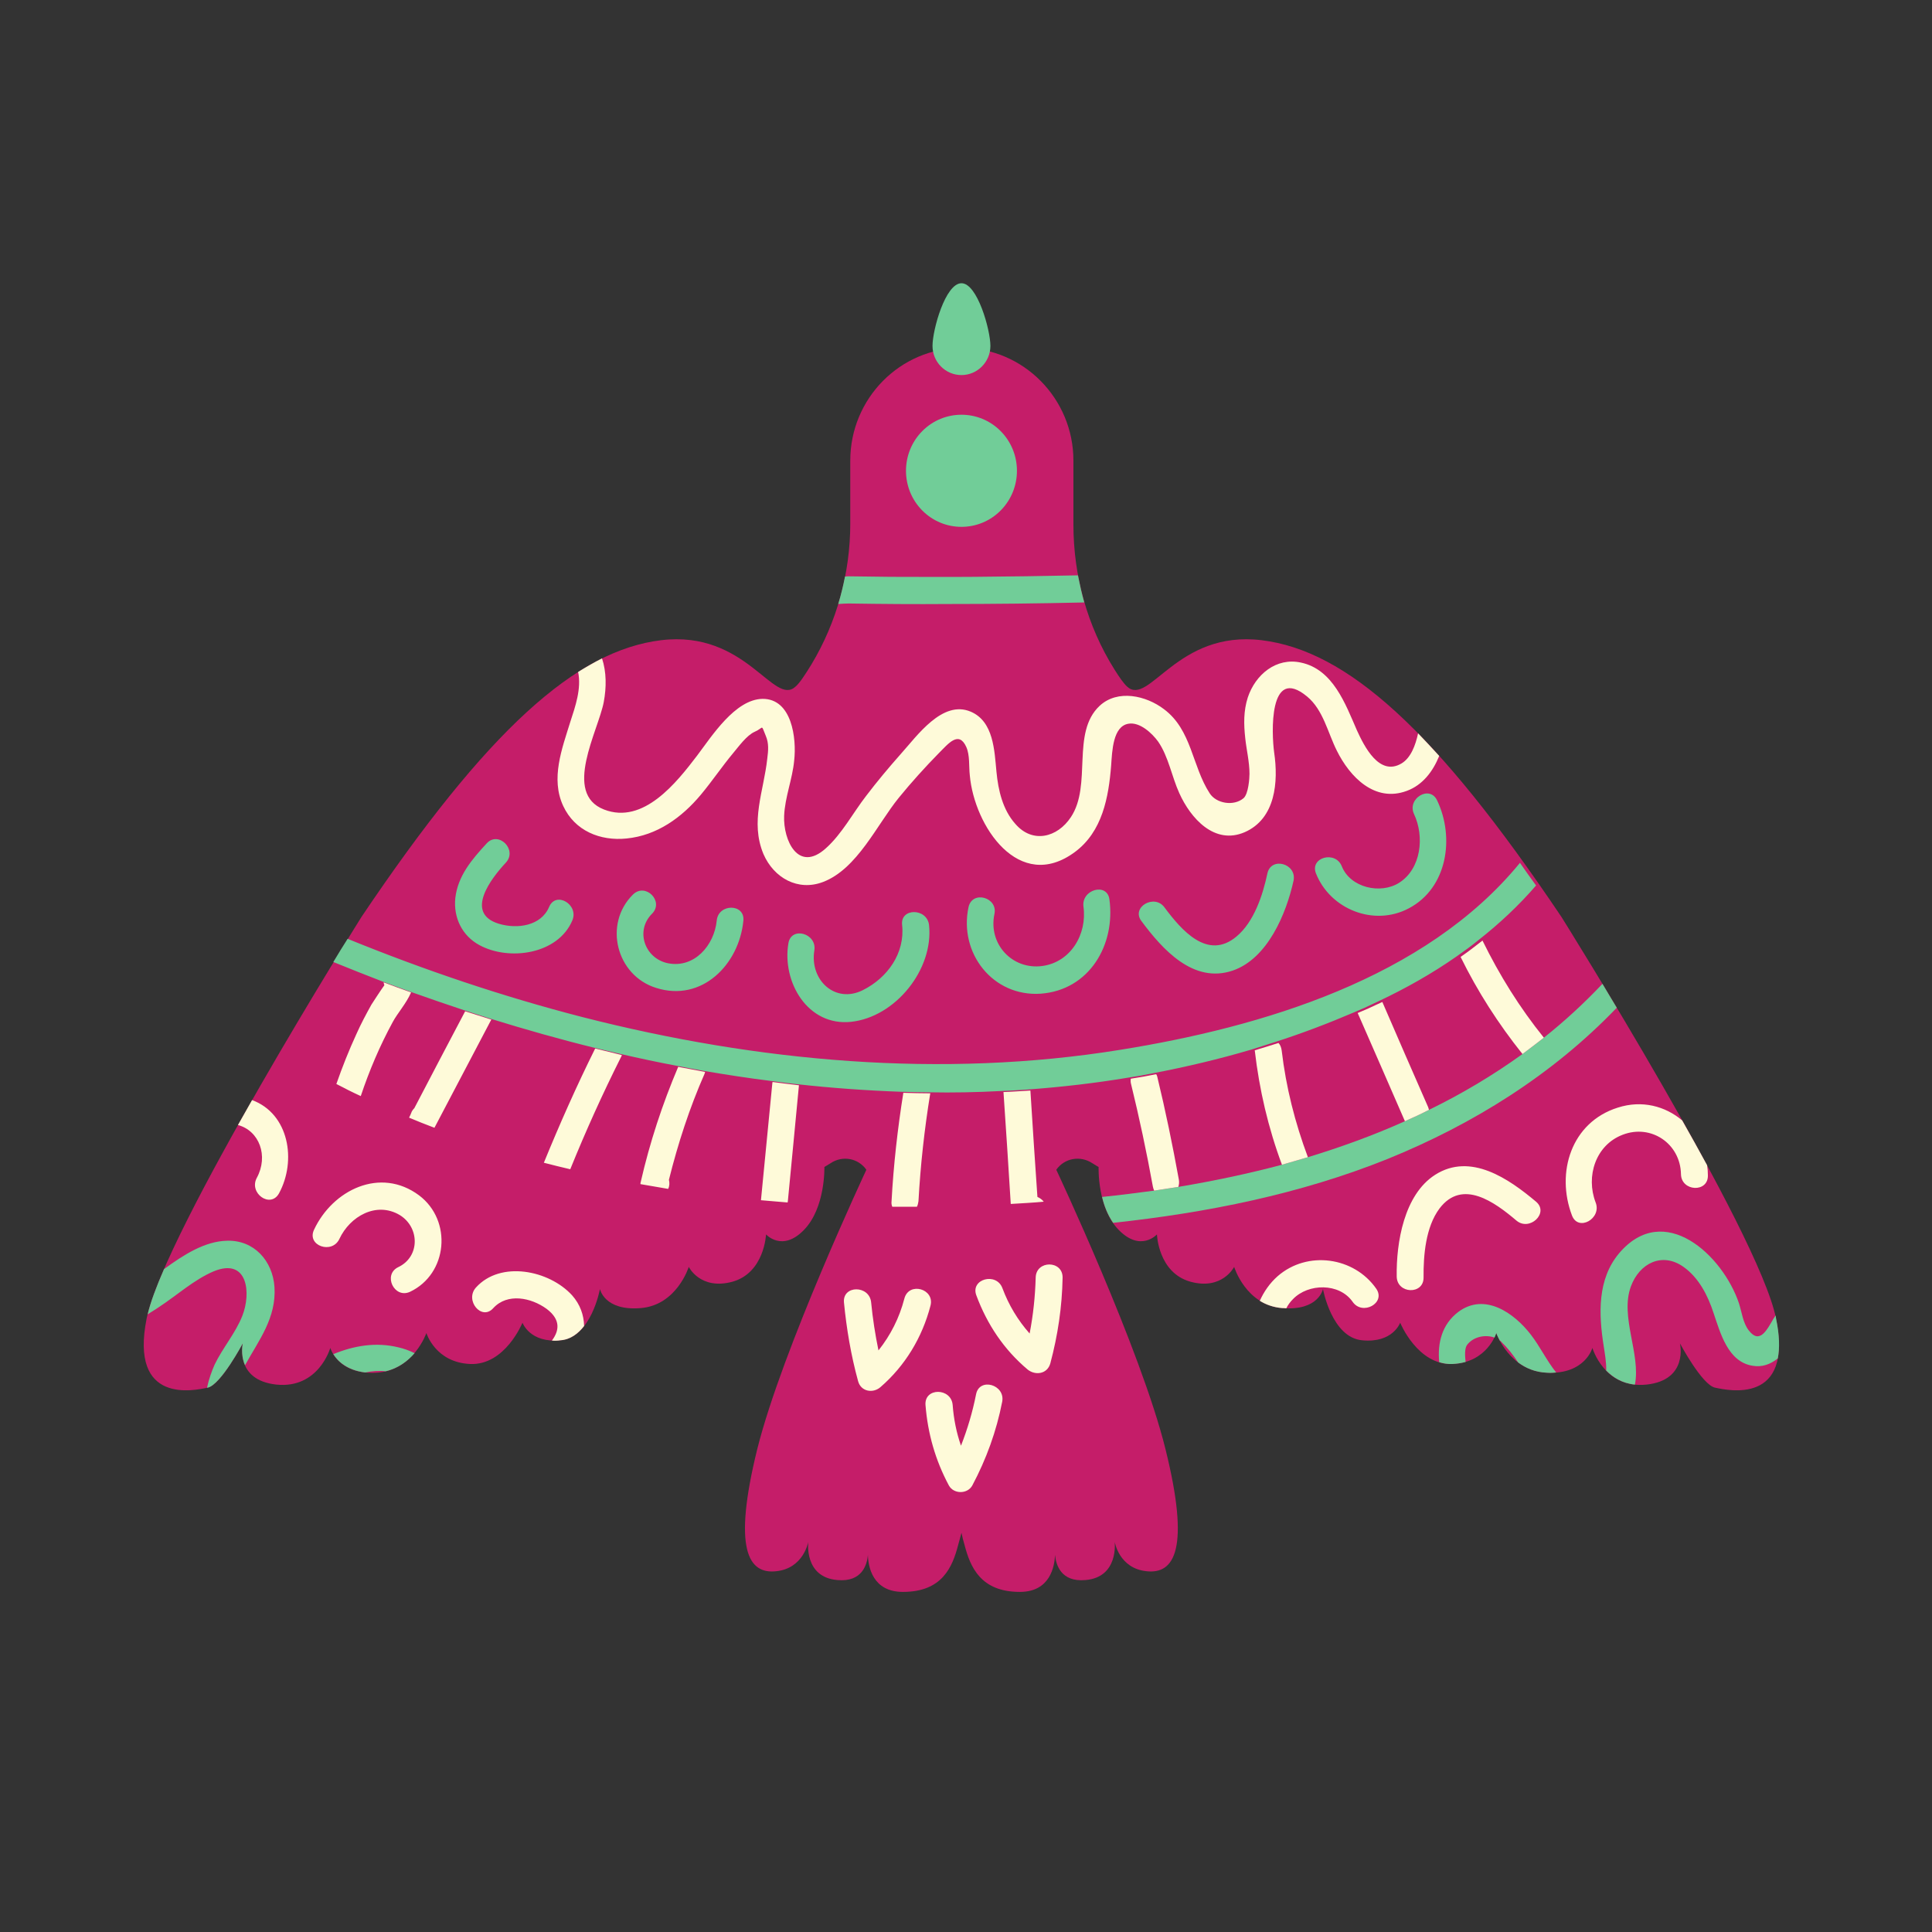 <svg xmlns="http://www.w3.org/2000/svg" xmlns:xlink="http://www.w3.org/1999/xlink" width="40" zoomAndPan="magnify" viewBox="0 0 30 30" height="40" preserveAspectRatio="xMidYMid meet" version="1.0"><rect x="0" y="0" width="30" height="30" fill="#333333" stroke="none"/><defs><clipPath id="1b142104c4"><path d="M 2.23 5.371 L 27.625 5.371 L 27.625 24.719 L 2.23 24.719 Z M 2.23 5.371 " clip-rule="nonzero"/></clipPath><clipPath id="eb5da4f4a9"><path d="M 14 4.398 L 16 4.398 L 16 9 L 14 9 Z M 14 4.398 " clip-rule="nonzero"/></clipPath><clipPath id="84807cbfc4"><path d="M 2.23 12 L 27.637 12 L 27.637 22 L 2.23 22 Z M 2.23 12 " clip-rule="nonzero"/></clipPath></defs><g clip-path="url(#1b142104c4)"><path fill="#c51d69" d="M 26.629 21.547 C 26.426 21.5 26.086 20.859 26.086 20.859 C 26.086 20.859 26.223 21.43 25.566 21.5 C 24.91 21.566 24.727 20.93 24.727 20.93 C 24.727 20.93 24.617 21.34 24.027 21.316 C 23.438 21.293 23.234 20.699 23.234 20.699 C 23.234 20.699 23.098 21.156 22.555 21.18 C 22.012 21.203 21.742 20.539 21.742 20.539 C 21.742 20.539 21.629 20.859 21.152 20.812 C 20.68 20.77 20.543 20.016 20.543 20.016 C 20.543 20.016 20.477 20.359 19.91 20.312 C 19.344 20.266 19.164 19.672 19.164 19.672 C 19.164 19.672 18.98 20.039 18.484 19.902 C 17.984 19.762 17.965 19.168 17.965 19.168 C 17.965 19.168 17.715 19.445 17.375 19.102 C 17.035 18.758 17.059 18.121 17.059 18.121 C 17.059 18.121 17.016 18.098 16.961 18.062 C 16.773 17.938 16.527 17.984 16.402 18.164 C 16.402 18.164 17.715 20.953 18.098 22.504 C 18.484 24.059 18.234 24.445 17.805 24.398 C 17.375 24.355 17.309 23.941 17.309 23.941 C 17.309 23.941 17.375 24.492 16.855 24.535 C 16.469 24.57 16.395 24.289 16.383 24.145 C 16.375 24.32 16.309 24.719 15.836 24.719 C 15.227 24.719 15.066 24.332 14.977 23.988 C 14.957 23.922 14.941 23.859 14.93 23.801 C 14.914 23.859 14.898 23.922 14.879 23.988 C 14.789 24.332 14.633 24.719 14.02 24.719 C 13.547 24.719 13.48 24.32 13.477 24.145 C 13.465 24.289 13.391 24.57 13.004 24.535 C 12.48 24.492 12.551 23.941 12.551 23.941 C 12.551 23.941 12.48 24.355 12.051 24.398 C 11.621 24.445 11.375 24.059 11.758 22.504 C 12.145 20.953 13.453 18.164 13.453 18.164 C 13.328 17.984 13.082 17.938 12.898 18.062 C 12.84 18.098 12.801 18.121 12.801 18.121 C 12.801 18.121 12.82 18.758 12.48 19.102 C 12.145 19.445 11.895 19.168 11.895 19.168 C 11.895 19.168 11.871 19.762 11.375 19.902 C 10.875 20.039 10.695 19.672 10.695 19.672 C 10.695 19.672 10.512 20.266 9.949 20.312 C 9.383 20.359 9.316 20.016 9.316 20.016 C 9.316 20.016 9.18 20.77 8.703 20.812 C 8.227 20.859 8.113 20.539 8.113 20.539 C 8.113 20.539 7.844 21.203 7.301 21.18 C 6.758 21.156 6.621 20.699 6.621 20.699 C 6.621 20.699 6.418 21.293 5.828 21.316 C 5.242 21.34 5.129 20.93 5.129 20.93 C 5.129 20.93 4.949 21.566 4.293 21.5 C 3.637 21.43 3.77 20.859 3.77 20.859 C 3.77 20.859 3.43 21.5 3.227 21.547 C 3.023 21.59 2.008 21.82 2.277 20.473 C 2.551 19.125 5.613 14.238 5.613 14.238 C 7.57 11.328 8.945 10.102 10.266 9.941 C 11.59 9.781 12.012 10.98 12.355 10.66 C 12.418 10.605 12.5 10.48 12.598 10.32 C 12.996 9.66 13.203 8.898 13.203 8.129 L 13.203 7.152 C 13.203 6.188 13.977 5.402 14.934 5.402 C 15.891 5.402 16.668 6.188 16.668 7.152 L 16.668 8.145 C 16.668 8.941 16.883 9.723 17.305 10.395 C 17.383 10.52 17.449 10.613 17.5 10.66 C 17.844 10.98 18.27 9.781 19.59 9.941 C 20.914 10.102 22.289 11.328 24.246 14.238 C 24.246 14.238 27.309 19.125 27.578 20.473 C 27.852 21.82 26.832 21.59 26.629 21.547 " fill-opacity="1" fill-rule="nonzero"/></g><g clip-path="url(#eb5da4f4a9)"><path fill="#71cd98" d="M 14.32 6.695 C 13.984 7.035 13.984 7.586 14.32 7.926 C 14.656 8.266 15.203 8.266 15.539 7.926 C 15.875 7.586 15.875 7.035 15.539 6.695 C 15.203 6.355 14.656 6.355 14.32 6.695 Z M 15.379 5.371 C 15.379 5.621 15.176 5.824 14.93 5.824 C 14.68 5.824 14.48 5.621 14.48 5.371 C 14.48 5.121 14.68 4.398 14.93 4.398 C 15.176 4.398 15.379 5.121 15.379 5.371 " fill-opacity="1" fill-rule="nonzero"/></g><path fill="#71cd98" d="M 13.18 9.371 C 13.133 9.371 13.074 9.375 13.016 9.379 C 13.059 9.238 13.094 9.094 13.121 8.953 C 13.148 8.949 13.168 8.949 13.18 8.949 C 13.398 8.953 13.613 8.953 13.828 8.957 C 14.262 8.957 14.695 8.961 15.129 8.957 C 15.664 8.953 16.203 8.945 16.738 8.934 C 16.766 9.074 16.797 9.215 16.836 9.355 C 16.133 9.371 15.43 9.379 14.723 9.379 C 14.207 9.383 13.695 9.379 13.18 9.371 " fill-opacity="1" fill-rule="nonzero"/><g clip-path="url(#84807cbfc4)"><path fill="#71cd98" d="M 6.379 15.402 C 6.656 15.5 6.938 15.598 7.219 15.691 C 7.352 15.734 7.488 15.777 7.621 15.82 C 8.152 15.984 8.688 16.137 9.23 16.27 C 9.367 16.301 9.504 16.336 9.641 16.367 C 9.93 16.434 10.223 16.496 10.516 16.551 C 10.652 16.578 10.789 16.605 10.93 16.629 C 11.277 16.688 11.625 16.742 11.973 16.785 C 12.109 16.805 12.246 16.82 12.383 16.836 C 12.918 16.895 13.457 16.934 13.996 16.953 C 14.137 16.957 14.273 16.961 14.414 16.961 C 14.793 16.969 15.172 16.961 15.547 16.941 C 15.684 16.938 15.824 16.926 15.961 16.918 C 16.484 16.879 17 16.82 17.516 16.734 C 17.648 16.715 17.781 16.691 17.91 16.664 C 18.422 16.566 18.934 16.445 19.434 16.297 C 19.559 16.258 19.68 16.219 19.801 16.18 C 20.215 16.047 20.625 15.891 21.027 15.719 C 21.082 15.695 21.137 15.672 21.191 15.648 C 21.262 15.613 21.336 15.582 21.406 15.547 C 21.828 15.348 22.238 15.117 22.617 14.852 C 22.734 14.77 22.848 14.688 22.957 14.598 C 23.281 14.344 23.582 14.062 23.852 13.75 C 23.766 13.633 23.684 13.516 23.602 13.398 C 22.133 15.195 19.59 15.949 17.398 16.301 C 14.621 16.75 11.762 16.488 9.043 15.793 C 7.801 15.473 6.586 15.062 5.398 14.578 C 5.332 14.68 5.258 14.801 5.176 14.938 C 5.434 15.043 5.691 15.145 5.953 15.246 C 6.094 15.297 6.238 15.352 6.379 15.402 Z M 25.105 15.648 C 25.027 15.52 24.953 15.395 24.883 15.277 C 24.594 15.582 24.293 15.859 23.973 16.113 C 23.863 16.199 23.75 16.285 23.641 16.367 C 23.18 16.699 22.695 16.988 22.188 17.234 C 22.066 17.297 21.941 17.355 21.816 17.41 C 21.328 17.629 20.824 17.812 20.309 17.969 C 20.176 18.008 20.039 18.047 19.906 18.086 C 19.375 18.227 18.836 18.34 18.297 18.43 C 18.172 18.449 18.047 18.469 17.922 18.488 C 17.652 18.523 17.383 18.559 17.113 18.586 C 17.145 18.723 17.199 18.863 17.285 18.988 C 18.738 18.832 20.188 18.543 21.547 17.996 C 22.875 17.457 24.109 16.688 25.105 15.648 Z M 25.324 19.977 C 25.457 19.613 25.812 19.438 26.141 19.672 C 26.379 19.84 26.52 20.117 26.609 20.391 C 26.715 20.703 26.832 21.145 27.211 21.207 C 27.363 21.234 27.492 21.184 27.605 21.094 C 27.637 20.938 27.633 20.734 27.578 20.473 C 27.578 20.457 27.574 20.441 27.57 20.426 C 27.562 20.441 27.555 20.457 27.543 20.469 C 27.441 20.641 27.328 20.883 27.156 20.66 C 27.066 20.547 27.047 20.379 27.004 20.242 C 26.754 19.492 25.84 18.637 25.141 19.461 C 24.801 19.867 24.824 20.406 24.902 20.902 C 24.918 21.008 24.945 21.152 24.941 21.281 C 25.043 21.387 25.188 21.48 25.387 21.5 C 25.48 21.023 25.152 20.449 25.324 19.977 Z M 22.645 20.371 C 22.387 20.566 22.32 20.859 22.348 21.152 C 22.414 21.172 22.48 21.184 22.555 21.18 C 22.633 21.176 22.699 21.164 22.758 21.148 C 22.746 21.051 22.742 20.934 22.781 20.883 C 22.879 20.754 23.066 20.719 23.207 20.77 C 23.227 20.727 23.234 20.699 23.234 20.699 C 23.234 20.699 23.25 20.746 23.289 20.816 C 23.297 20.82 23.305 20.824 23.309 20.832 C 23.41 20.93 23.496 21.039 23.574 21.156 C 23.688 21.242 23.836 21.309 24.027 21.316 C 24.078 21.32 24.121 21.316 24.164 21.312 C 24.02 21.133 23.914 20.91 23.773 20.727 C 23.512 20.387 23.055 20.066 22.645 20.371 Z M 4.262 19.984 C 4.234 19.578 3.945 19.254 3.527 19.266 C 3.18 19.273 2.852 19.484 2.547 19.707 C 2.426 19.984 2.336 20.223 2.293 20.41 C 2.348 20.371 2.406 20.34 2.461 20.301 C 2.738 20.121 3.012 19.871 3.316 19.742 C 3.852 19.52 3.902 20.086 3.762 20.434 C 3.656 20.703 3.457 20.93 3.332 21.191 C 3.289 21.289 3.242 21.418 3.215 21.547 C 3.219 21.547 3.223 21.547 3.227 21.547 C 3.43 21.5 3.77 20.859 3.77 20.859 C 3.77 20.859 3.73 21.031 3.805 21.199 C 4.02 20.809 4.293 20.465 4.262 19.984 Z M 5.176 21.027 C 5.238 21.129 5.383 21.277 5.672 21.312 C 5.777 21.289 5.887 21.281 5.988 21.293 C 6.191 21.246 6.336 21.129 6.438 21.012 C 6.359 20.973 6.273 20.941 6.188 20.922 C 5.84 20.836 5.496 20.895 5.176 21.027 Z M 13.215 15.867 C 13.906 15.793 14.5 15.051 14.426 14.363 C 14.395 14.098 13.977 14.094 14.008 14.363 C 14.055 14.801 13.781 15.184 13.398 15.375 C 12.969 15.59 12.57 15.219 12.645 14.758 C 12.688 14.492 12.285 14.379 12.242 14.648 C 12.141 15.25 12.543 15.938 13.215 15.867 Z M 8.527 14.082 C 8.402 14.379 8.031 14.43 7.746 14.344 C 7.207 14.18 7.629 13.637 7.855 13.395 C 8.039 13.195 7.742 12.898 7.559 13.094 C 7.332 13.34 7.109 13.598 7.07 13.945 C 7.039 14.25 7.176 14.531 7.445 14.676 C 7.906 14.926 8.664 14.82 8.887 14.293 C 8.992 14.047 8.633 13.832 8.527 14.082 Z M 16.16 15.43 C 16.914 15.375 17.324 14.672 17.227 13.965 C 17.191 13.699 16.789 13.812 16.824 14.078 C 16.883 14.508 16.625 14.941 16.184 15 C 15.719 15.062 15.344 14.66 15.441 14.195 C 15.5 13.934 15.098 13.82 15.039 14.086 C 14.887 14.801 15.418 15.48 16.16 15.43 Z M 10.188 15.34 C 10.898 15.566 11.477 14.977 11.543 14.297 C 11.57 14.027 11.152 14.027 11.129 14.297 C 11.09 14.68 10.781 15.039 10.371 14.957 C 10.012 14.883 9.859 14.453 10.125 14.188 C 10.316 13.996 10.023 13.699 9.828 13.891 C 9.367 14.348 9.57 15.148 10.188 15.34 Z M 19.145 15.07 C 19.684 14.883 19.973 14.188 20.086 13.676 C 20.141 13.41 19.738 13.297 19.68 13.562 C 19.609 13.898 19.473 14.316 19.199 14.543 C 18.75 14.918 18.344 14.441 18.082 14.09 C 17.926 13.875 17.562 14.086 17.723 14.301 C 18.051 14.742 18.531 15.281 19.145 15.07 Z M 20.434 13.562 C 20.336 13.312 20.738 13.203 20.836 13.453 C 20.969 13.785 21.438 13.891 21.727 13.707 C 22.07 13.488 22.121 12.988 21.957 12.641 C 21.844 12.398 22.203 12.184 22.316 12.43 C 22.59 13.004 22.477 13.789 21.875 14.105 C 21.336 14.391 20.656 14.121 20.434 13.562 " fill-opacity="1" fill-rule="nonzero"/></g><path fill="#fefad9" d="M 15.562 21.766 C 15.473 22.223 15.316 22.656 15.098 23.066 C 15.023 23.203 14.809 23.203 14.734 23.066 C 14.523 22.672 14.406 22.258 14.371 21.816 C 14.352 21.543 14.77 21.547 14.793 21.816 C 14.809 22.035 14.852 22.246 14.922 22.449 C 15.023 22.191 15.102 21.926 15.156 21.652 C 15.207 21.383 15.613 21.5 15.562 21.766 Z M 16.5 19.84 C 16.492 20.293 16.426 20.734 16.309 21.172 C 16.262 21.336 16.078 21.363 15.957 21.266 C 15.59 20.957 15.328 20.566 15.16 20.113 C 15.066 19.859 15.473 19.75 15.566 20.004 C 15.664 20.266 15.805 20.5 15.988 20.707 C 16.043 20.422 16.074 20.133 16.082 19.84 C 16.086 19.566 16.504 19.566 16.5 19.84 Z M 14.043 20.164 C 13.965 20.465 13.828 20.734 13.641 20.969 C 13.59 20.723 13.551 20.473 13.527 20.223 C 13.5 19.953 13.082 19.953 13.105 20.223 C 13.145 20.637 13.215 21.047 13.324 21.445 C 13.367 21.609 13.555 21.641 13.672 21.539 C 14.055 21.207 14.32 20.77 14.449 20.273 C 14.516 20.012 14.113 19.898 14.043 20.164 Z M 10.387 18.32 C 10.527 17.758 10.707 17.203 10.941 16.672 C 10.945 16.66 10.945 16.652 10.949 16.645 C 10.809 16.617 10.672 16.594 10.531 16.566 C 10.285 17.145 10.09 17.738 9.949 18.355 C 9.945 18.363 9.945 18.375 9.945 18.387 C 10.09 18.41 10.23 18.438 10.375 18.461 C 10.398 18.414 10.398 18.367 10.387 18.32 Z M 11.992 16.828 C 11.934 17.43 11.875 18.035 11.816 18.637 C 11.953 18.648 12.09 18.66 12.23 18.672 C 12.23 18.664 12.234 18.656 12.234 18.648 C 12.293 18.051 12.348 17.449 12.406 16.852 C 12.27 16.836 12.133 16.82 11.996 16.801 C 11.996 16.809 11.992 16.816 11.992 16.828 Z M 9.656 16.383 C 9.52 16.348 9.379 16.316 9.242 16.281 C 8.953 16.863 8.691 17.453 8.445 18.055 C 8.582 18.09 8.719 18.125 8.855 18.156 C 9.094 17.566 9.355 16.988 9.641 16.418 C 9.648 16.406 9.652 16.395 9.656 16.383 Z M 6.383 15.41 C 6.242 15.359 6.098 15.309 5.957 15.254 C 5.961 15.27 5.961 15.285 5.969 15.297 C 5.902 15.391 5.781 15.578 5.766 15.602 C 5.684 15.75 5.605 15.898 5.535 16.055 C 5.418 16.309 5.316 16.566 5.223 16.832 C 5.348 16.898 5.473 16.961 5.602 17.02 C 5.734 16.625 5.898 16.238 6.098 15.871 C 6.168 15.738 6.312 15.578 6.383 15.41 Z M 7.223 15.703 C 6.961 16.203 6.695 16.703 6.434 17.207 C 6.418 17.223 6.406 17.238 6.395 17.258 C 6.383 17.293 6.367 17.324 6.352 17.355 C 6.48 17.41 6.613 17.461 6.746 17.512 C 7.039 16.953 7.336 16.391 7.629 15.832 C 7.496 15.789 7.359 15.746 7.223 15.703 Z M 14.445 16.977 C 14.305 16.977 14.164 16.973 14.027 16.969 C 13.938 17.527 13.875 18.086 13.844 18.652 C 13.84 18.684 13.844 18.711 13.855 18.738 C 13.984 18.738 14.109 18.738 14.238 18.738 C 14.25 18.715 14.258 18.684 14.262 18.652 C 14.293 18.09 14.355 17.531 14.445 16.977 Z M 21.465 15.559 C 21.391 15.594 21.316 15.625 21.246 15.66 C 21.191 15.684 21.137 15.707 21.082 15.73 C 21.328 16.289 21.57 16.848 21.812 17.402 C 21.812 17.406 21.816 17.41 21.816 17.41 C 21.941 17.355 22.066 17.297 22.188 17.234 C 22.188 17.223 22.18 17.207 22.176 17.191 C 21.938 16.648 21.699 16.102 21.465 15.559 Z M 19.852 16.195 C 19.73 16.234 19.605 16.273 19.484 16.309 C 19.484 16.309 19.484 16.309 19.484 16.312 C 19.555 16.922 19.691 17.508 19.906 18.086 C 20.039 18.047 20.176 18.008 20.309 17.969 C 20.109 17.434 19.969 16.883 19.902 16.312 C 19.895 16.262 19.879 16.223 19.852 16.195 Z M 22.68 14.859 C 22.945 15.398 23.266 15.898 23.641 16.367 C 23.75 16.285 23.863 16.199 23.973 16.113 C 23.598 15.648 23.285 15.145 23.02 14.605 C 22.906 14.695 22.793 14.781 22.68 14.859 Z M 15.695 18.695 C 15.867 18.684 16.039 18.676 16.207 18.66 C 16.184 18.629 16.148 18.602 16.109 18.586 C 16.07 18.035 16.035 17.484 16 16.934 C 15.859 16.941 15.723 16.953 15.582 16.957 C 15.621 17.535 15.66 18.117 15.695 18.695 Z M 18.305 18.316 C 18.207 17.777 18.098 17.246 17.969 16.715 C 17.965 16.703 17.961 16.691 17.953 16.68 C 17.824 16.707 17.691 16.73 17.559 16.75 C 17.555 16.773 17.555 16.801 17.562 16.828 C 17.691 17.355 17.805 17.891 17.902 18.426 C 17.906 18.449 17.914 18.469 17.922 18.488 C 18.047 18.469 18.172 18.449 18.297 18.43 C 18.309 18.395 18.312 18.355 18.305 18.316 Z M 22.285 18.242 C 21.801 18.551 21.68 19.297 21.688 19.82 C 21.691 20.094 22.109 20.109 22.105 19.836 C 22.102 19.492 22.137 19.055 22.352 18.766 C 22.707 18.297 23.211 18.668 23.547 18.953 C 23.75 19.125 24.059 18.836 23.852 18.66 C 23.43 18.305 22.836 17.891 22.285 18.242 Z M 25.121 17.199 C 24.398 17.426 24.156 18.207 24.41 18.875 C 24.508 19.129 24.875 18.922 24.777 18.672 C 24.621 18.266 24.777 17.781 25.195 17.621 C 25.637 17.449 26.094 17.758 26.102 18.234 C 26.109 18.504 26.527 18.523 26.52 18.25 C 26.52 18.195 26.516 18.145 26.508 18.094 C 26.383 17.863 26.254 17.633 26.121 17.398 C 25.859 17.176 25.496 17.078 25.121 17.199 Z M 21.004 20.215 C 21.156 20.434 21.523 20.234 21.371 20.012 C 21.027 19.516 20.301 19.414 19.84 19.816 C 19.715 19.926 19.625 20.059 19.562 20.199 C 19.656 20.258 19.773 20.301 19.91 20.312 C 19.93 20.312 19.953 20.312 19.973 20.316 C 20 20.262 20.035 20.215 20.078 20.172 C 20.316 19.926 20.797 19.918 21.004 20.215 Z M 3.988 18.289 C 3.859 18.527 4.199 18.77 4.332 18.531 C 4.609 18.023 4.488 17.293 3.914 17.082 C 3.84 17.211 3.77 17.34 3.695 17.469 C 4.027 17.559 4.172 17.949 3.988 18.289 Z M 7.391 19.992 C 7.211 20.191 7.48 20.516 7.66 20.312 C 7.879 20.074 8.246 20.148 8.488 20.324 C 8.711 20.492 8.684 20.664 8.57 20.816 C 8.609 20.82 8.656 20.82 8.703 20.812 C 8.859 20.801 8.98 20.707 9.07 20.59 C 9.066 20.418 9.008 20.254 8.883 20.113 C 8.527 19.723 7.773 19.57 7.391 19.992 Z M 6.508 18.562 C 5.906 18.113 5.164 18.477 4.875 19.098 C 4.762 19.344 5.156 19.48 5.27 19.238 C 5.434 18.887 5.844 18.652 6.207 18.867 C 6.52 19.059 6.523 19.516 6.184 19.676 C 5.941 19.793 6.121 20.172 6.367 20.059 C 6.953 19.781 7.027 18.953 6.508 18.562 Z M 8.977 10.434 C 9.105 10.355 9.227 10.285 9.348 10.223 C 9.418 10.434 9.418 10.672 9.375 10.902 C 9.289 11.352 8.734 12.32 9.379 12.57 C 9.992 12.809 10.508 12.148 10.824 11.734 C 11.051 11.434 11.414 10.859 11.84 10.852 C 12.297 10.848 12.371 11.465 12.332 11.809 C 12.305 12.098 12.188 12.379 12.176 12.668 C 12.16 13.047 12.395 13.559 12.824 13.172 C 13.074 12.949 13.246 12.621 13.449 12.359 C 13.621 12.133 13.801 11.918 13.988 11.707 C 14.238 11.43 14.633 10.863 15.074 11.051 C 15.43 11.203 15.441 11.656 15.473 11.984 C 15.5 12.27 15.57 12.574 15.766 12.793 C 16.031 13.102 16.418 13.008 16.629 12.688 C 16.961 12.188 16.629 11.379 17.074 10.961 C 17.355 10.699 17.797 10.801 18.074 11.012 C 18.508 11.336 18.508 11.895 18.785 12.32 C 18.887 12.477 19.156 12.523 19.309 12.395 C 19.387 12.328 19.402 12.078 19.402 12.016 C 19.402 11.828 19.355 11.645 19.336 11.461 C 19.312 11.246 19.309 11.039 19.375 10.832 C 19.492 10.477 19.816 10.203 20.203 10.289 C 20.699 10.395 20.891 10.93 21.07 11.34 C 21.184 11.59 21.418 12.059 21.762 11.855 C 21.906 11.77 21.98 11.574 22.02 11.387 C 22.125 11.496 22.234 11.613 22.348 11.738 C 22.25 11.98 22.09 12.191 21.844 12.281 C 21.348 12.465 20.961 12.066 20.758 11.656 C 20.617 11.375 20.547 11.023 20.297 10.816 C 19.695 10.316 19.746 11.402 19.785 11.684 C 19.852 12.137 19.809 12.711 19.328 12.922 C 18.859 13.125 18.488 12.707 18.312 12.316 C 18.195 12.059 18.145 11.75 17.984 11.516 C 17.891 11.387 17.699 11.207 17.523 11.238 C 17.281 11.277 17.27 11.66 17.254 11.883 C 17.215 12.383 17.117 12.914 16.691 13.23 C 15.824 13.871 15.129 12.828 15.059 12.039 C 15.043 11.898 15.062 11.727 15.004 11.598 C 14.887 11.34 14.723 11.551 14.582 11.691 C 14.363 11.914 14.152 12.148 13.957 12.387 C 13.617 12.805 13.312 13.492 12.781 13.695 C 12.391 13.844 12.016 13.633 11.855 13.262 C 11.645 12.758 11.859 12.289 11.914 11.781 C 11.93 11.656 11.941 11.543 11.891 11.426 C 11.812 11.238 11.867 11.297 11.719 11.363 C 11.594 11.418 11.469 11.594 11.387 11.691 C 11.211 11.902 11.059 12.129 10.883 12.34 C 10.586 12.695 10.203 12.973 9.73 13.02 C 9.32 13.062 8.926 12.902 8.746 12.516 C 8.547 12.09 8.727 11.625 8.855 11.211 C 8.934 10.969 9.031 10.691 8.977 10.434 " fill-opacity="1" fill-rule="nonzero"/></svg>